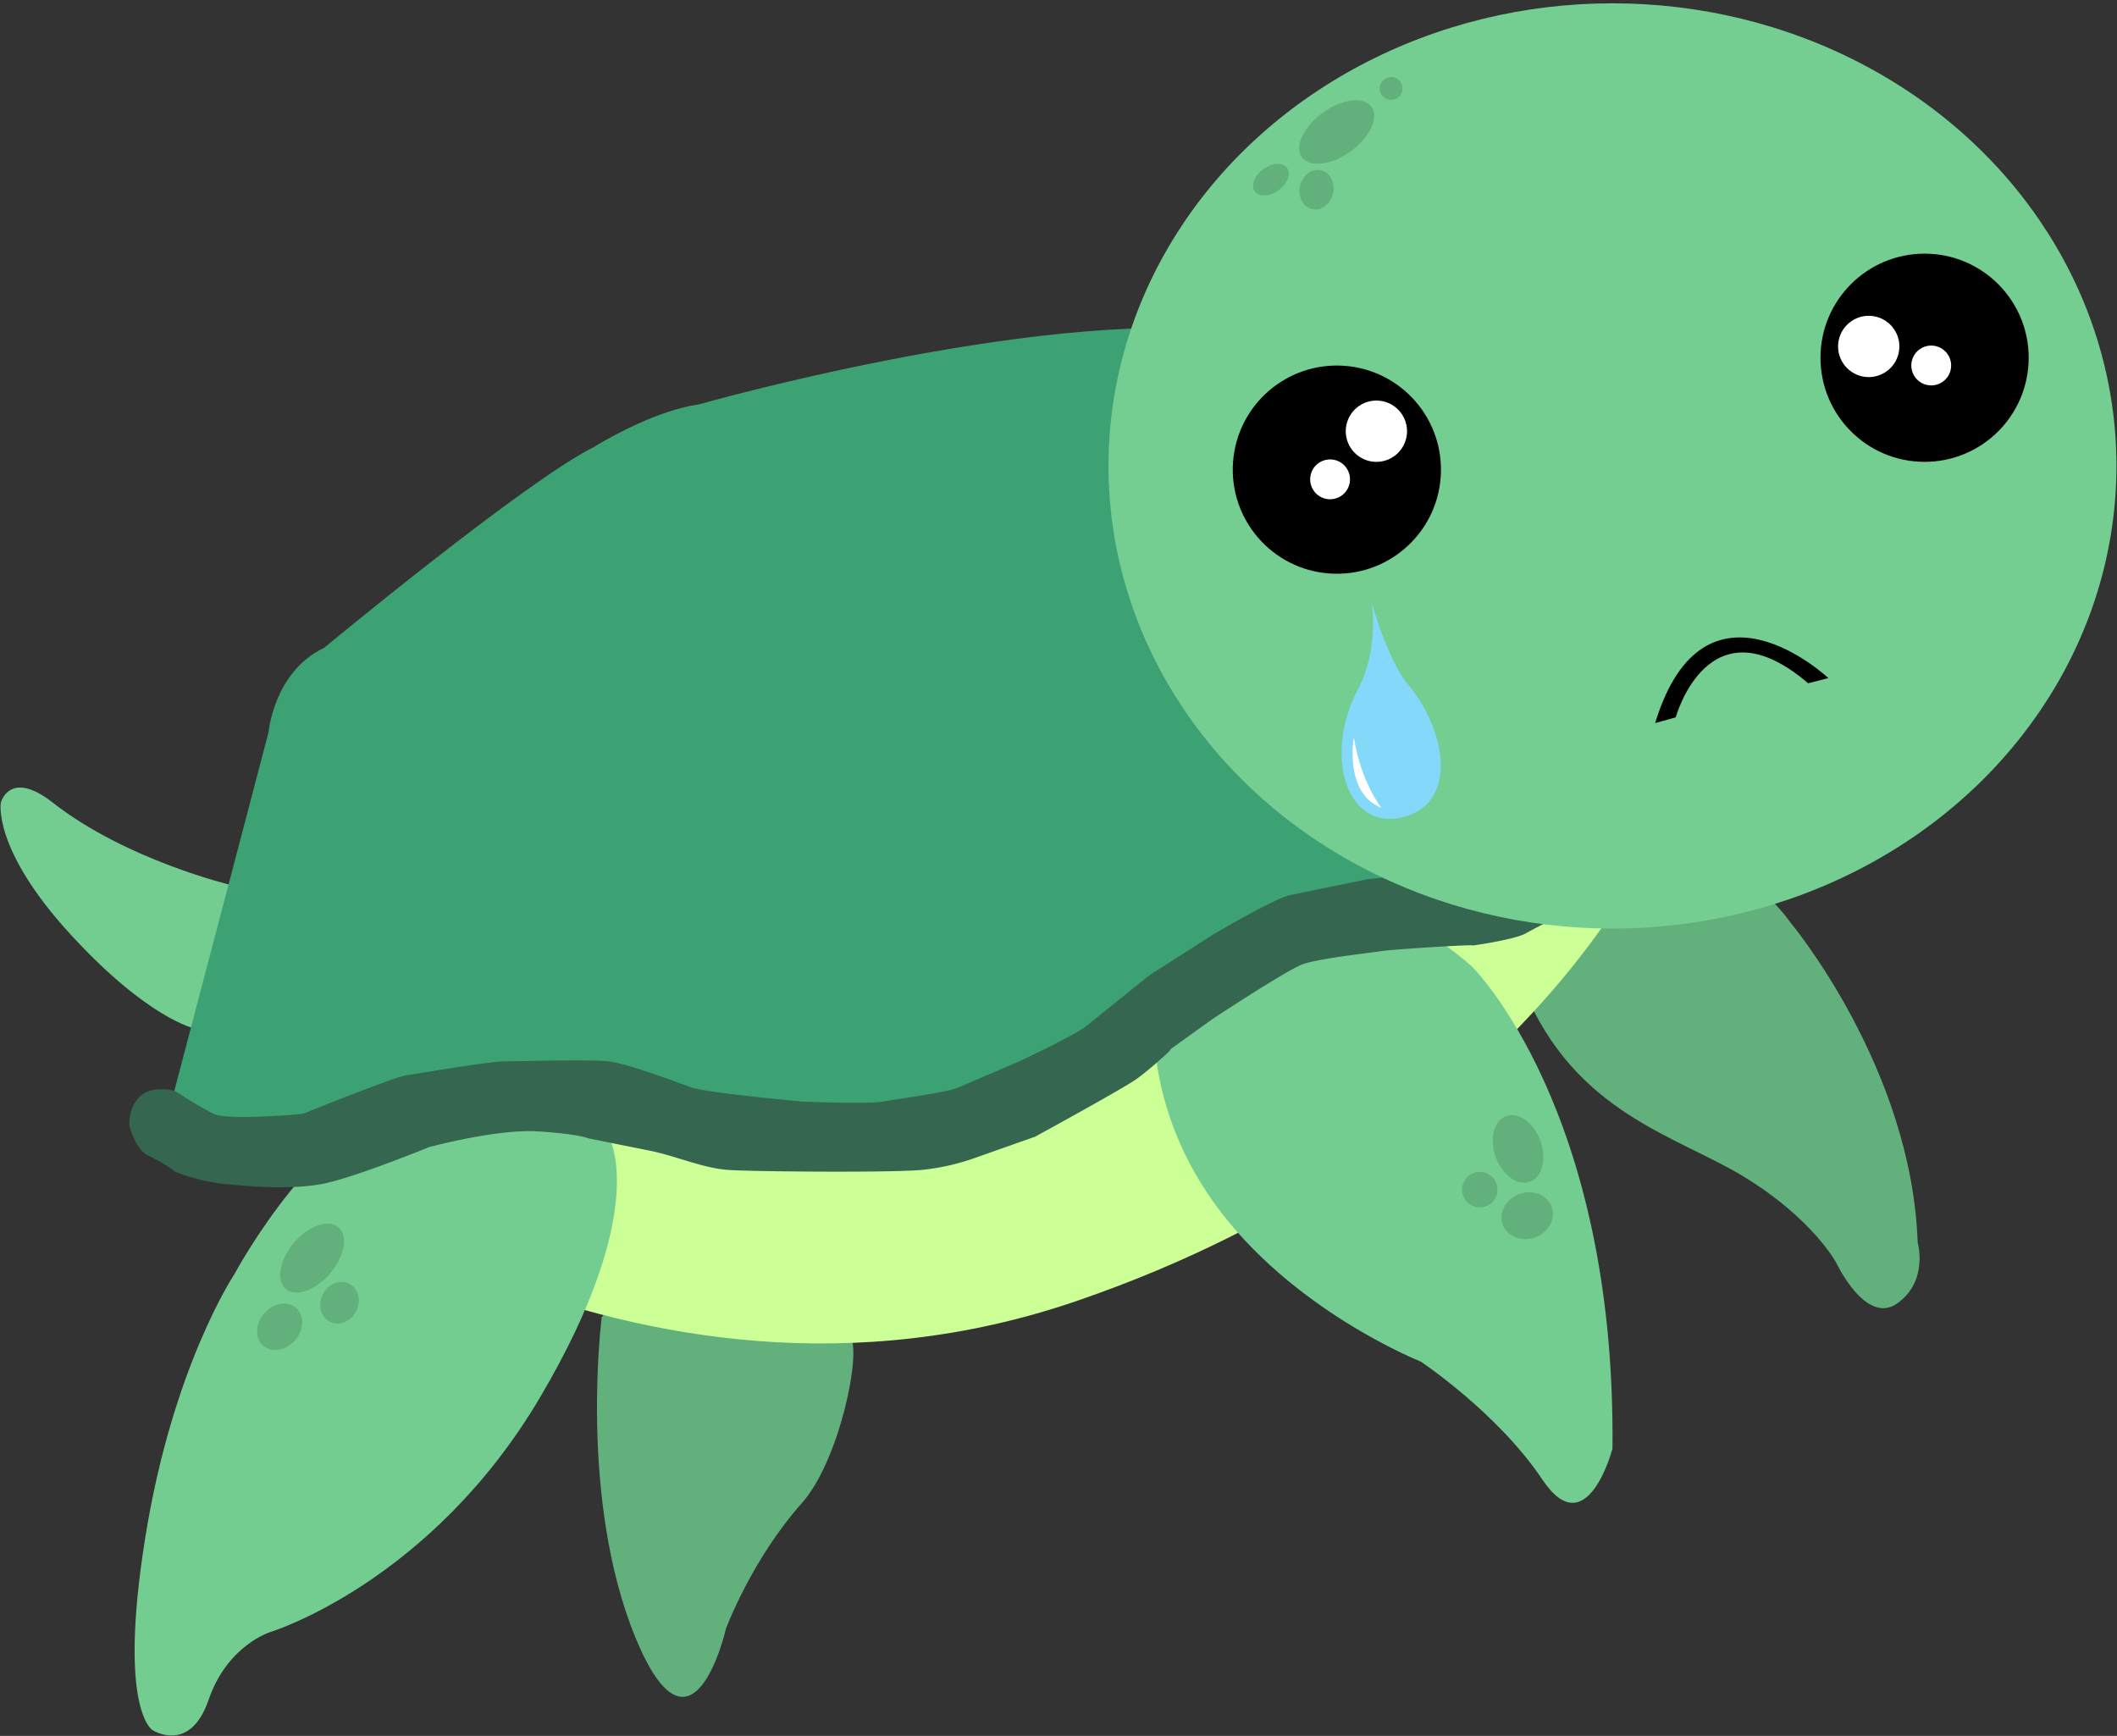 <svg xmlns="http://www.w3.org/2000/svg" viewBox="0 0 1233 1011">
  <rect x="0" y="0" width="1233" height="1011" fill="#333333" stroke="none"/>
  <defs>
    <style>
      .cls-1 {
        fill: #73cd91;
      }

      .cls-2 {
        fill: #62b07b;
      }

      .cls-3 {
        fill: #3ca173;
      }

      .cls-4 {
        fill: #cdff97;
      }

      .cls-5 {
        fill: #35664f;
      }

      .cls-6 {
        fill: #74cd91;
      }

      .cls-7 {
        fill: #fff;
      }

      .cls-8 {
        fill: #84d8fa;
      }
    </style>
  </defs>
  <g id="Sad">
    <path class="cls-1" d="M113.35,599s-27.16-5.51-72.53-55.08S.49,467.45.49,467.45s5.11-19.72,30.24,0c42.86,33.61,104.52,48.2,104.52,48.2L113.35,599"/>
    <path class="cls-2" d="M350.47,767.11s-13.63,105.58,19.58,186.47,52.79-5.11,52.79-5.11,14.92-40.21,44.28-73.18c21.7-24.37,34.91-87.75,28.1-97.12S435.62,668.33,350.47,767.11Z"/>
    <path class="cls-2" d="M1042.74,537.2s70.6,84.25,74.16,186.3c0,0,6.53,22.55-11.86,35.6s-35.6-23.73-35.6-23.73-13.65-25.51-53.4-49.84S917.55,648.75,887.3,575.77,989.34,462.45,1042.74,537.2Z"/>
    <path class="cls-3" d="M100.83,638l55.53-211.34s3.09-35.48,32.4-49.36c0,0,116.88-96.84,157-116.9,0,0,33.44-21,61.14-24.84,0,0,194-55.29,310.53-42.82,0,0,85.74,3.63,109.4,42.51L995.67,429.1S660.8,1054.23,100.83,638Z"/>
    <path class="cls-4" d="M141.24,665.05s225,182.2,485.91,92.63S965.38,485.93,965.38,485.93l-97.72,45.49L781,536.49l-82.5,39L588.34,652.29,479,663,356.52,641.58l-83.67-1L219.8,665.05Z"/>
    <path class="cls-1" d="M355.05,663.35s23.58,41.7-40.27,150.09-157.13,137-157.13,137-25.2,7.56-36.13,39.49-32.76,17.65-32.76,17.65-20.17-11.77-4.21-111.75,52-153.77,52-153.77,50.55-94.94,111.89-105.86,106.65,27.19,106.65,27.19"/>
    <ellipse class="cls-2" cx="181.74" cy="732.77" rx="23.65" ry="13.8" transform="translate(-493.35 394.78) rotate(-49.48)"/>
    <ellipse class="cls-2" cx="162.84" cy="772.8" rx="14.59" ry="11.95" transform="translate(-530.4 394.43) rotate(-49.48)"/>
    <ellipse class="cls-2" cx="197.74" cy="758.7" rx="12.41" ry="10.91" transform="translate(-569.98 599.57) rotate(-63.68)"/>
    <path class="cls-1" d="M857.37,563s83.89,82.63,81.77,280.75c0,0-14.89,56.75-40.86,17.92S827.51,793,827.51,793,751.84,763.14,707,700.42,673.19,578,673.19,578,761.8,477.41,857.37,563Z"/>
    <ellipse class="cls-2" cx="884.12" cy="669.23" rx="13.86" ry="20.32" transform="translate(-174.8 340.26) rotate(-19.87)"/>
    <ellipse class="cls-2" cx="889.46" cy="708.13" rx="15.15" ry="13.44" transform="translate(-187.7 344.39) rotate(-19.87)"/>
    <circle class="cls-2" cx="861.89" cy="692.83" r="10.32"/>
    <path class="cls-5" d="M102,635.46s14,9.12,22.45,13.26,52,0,52,0,52.92-21.43,60.19-22.45,48.1-8.16,58.16-8.16,47.64-1.17,59.18,0,40.25,12.27,49,15.31,64.28,8.16,64.28,8.16,38.4,1.58,46.93,0,37-5.22,43.87-8.16l35.71-15.31s32.32-15.21,38.77-20.4l36.73-29.59L706,544.65s35.92-21.42,45.91-23.46L796.76,512l50-5.1,35.71-11.22,20.41-14.85,23.47-6.58,13.26,6.07,11.22,13.32L936.54,512l-22.45,18.37s-17.76,8.94-25.5,13.26-39.66,8.27-31.63,7.14-43.47,1.86-52.22,3.15-36.34,4.31-45.73,7.57-53,32.13-53,32.13L680.45,612c6.29-4.53-10.14,10.45-18.36,16.32S602.91,662,602.91,662l-34.69,12.25a131.73,131.73,0,0,1-31.63,7.14c-17.36,1.62-97.23,1-112.23,0s-31-8.25-45.91-11.23L342.74,663s-5.64-2.59-29.59-4.08-63.25,9.18-63.25,9.18-44,18-62.24,21.43-41.5,1.58-57.13,0A108.45,108.45,0,0,1,102,682.39a86.74,86.74,0,0,0-15.3-9.18c-8-3.57-11.23-17.35-11.23-17.35s-1.28-10.32,6.12-17.34S102,635.46,102,635.46Z"/>
    <ellipse class="cls-6" cx="939.14" cy="271.37" rx="293.54" ry="269.44"/>
    <circle cx="778.56" cy="273.49" r="60.63" transform="translate(450.57 1030.71) rotate(-85.93)"/>
    <circle class="cls-7" cx="801.65" cy="251.14" r="17.85"/>
    <circle class="cls-7" cx="774.68" cy="279.17" r="11.6"/>
    <circle cx="1120.93" cy="208.36" r="60.63"/>
    <circle class="cls-7" cx="1088.4" cy="201.77" r="17.85"/>
    <circle class="cls-7" cx="1124.8" cy="212.86" r="11.6"/>
    <path d="M1064.89,394.92S992.74,327.06,964,421.12l12-3.33s19-69.63,77.11-19.85Z"/>
    <ellipse class="cls-2" cx="778.51" cy="76.85" rx="25.04" ry="13.86" transform="translate(103.05 471.49) rotate(-35.93)"/>
    <ellipse class="cls-2" cx="740.21" cy="104.61" rx="11.6" ry="7.58" transform="translate(79.47 454.3) rotate(-35.93)"/>
    <circle class="cls-2" cx="810.24" cy="51.52" r="6.65"/>
    <ellipse class="cls-2" cx="766.81" cy="110.47" rx="11.6" ry="9.86" transform="translate(489.3 833.79) rotate(-77.21)"/>
    <g>
      <path class="cls-8" d="M798.86,350.76s4.62,27-7.93,50.71c-20.41,38.58-6.53,82.38,25.79,74.57s26.29-49.69,3.4-77.38C807.93,383.92,798.86,350.76,798.86,350.76Z"/>
      <path class="cls-7" d="M788.51,429.39s-5.94,32.38,16.08,41.13C804.59,470.52,792.68,455.82,788.51,429.39Z"/>
    </g>
  </g>
</svg>
